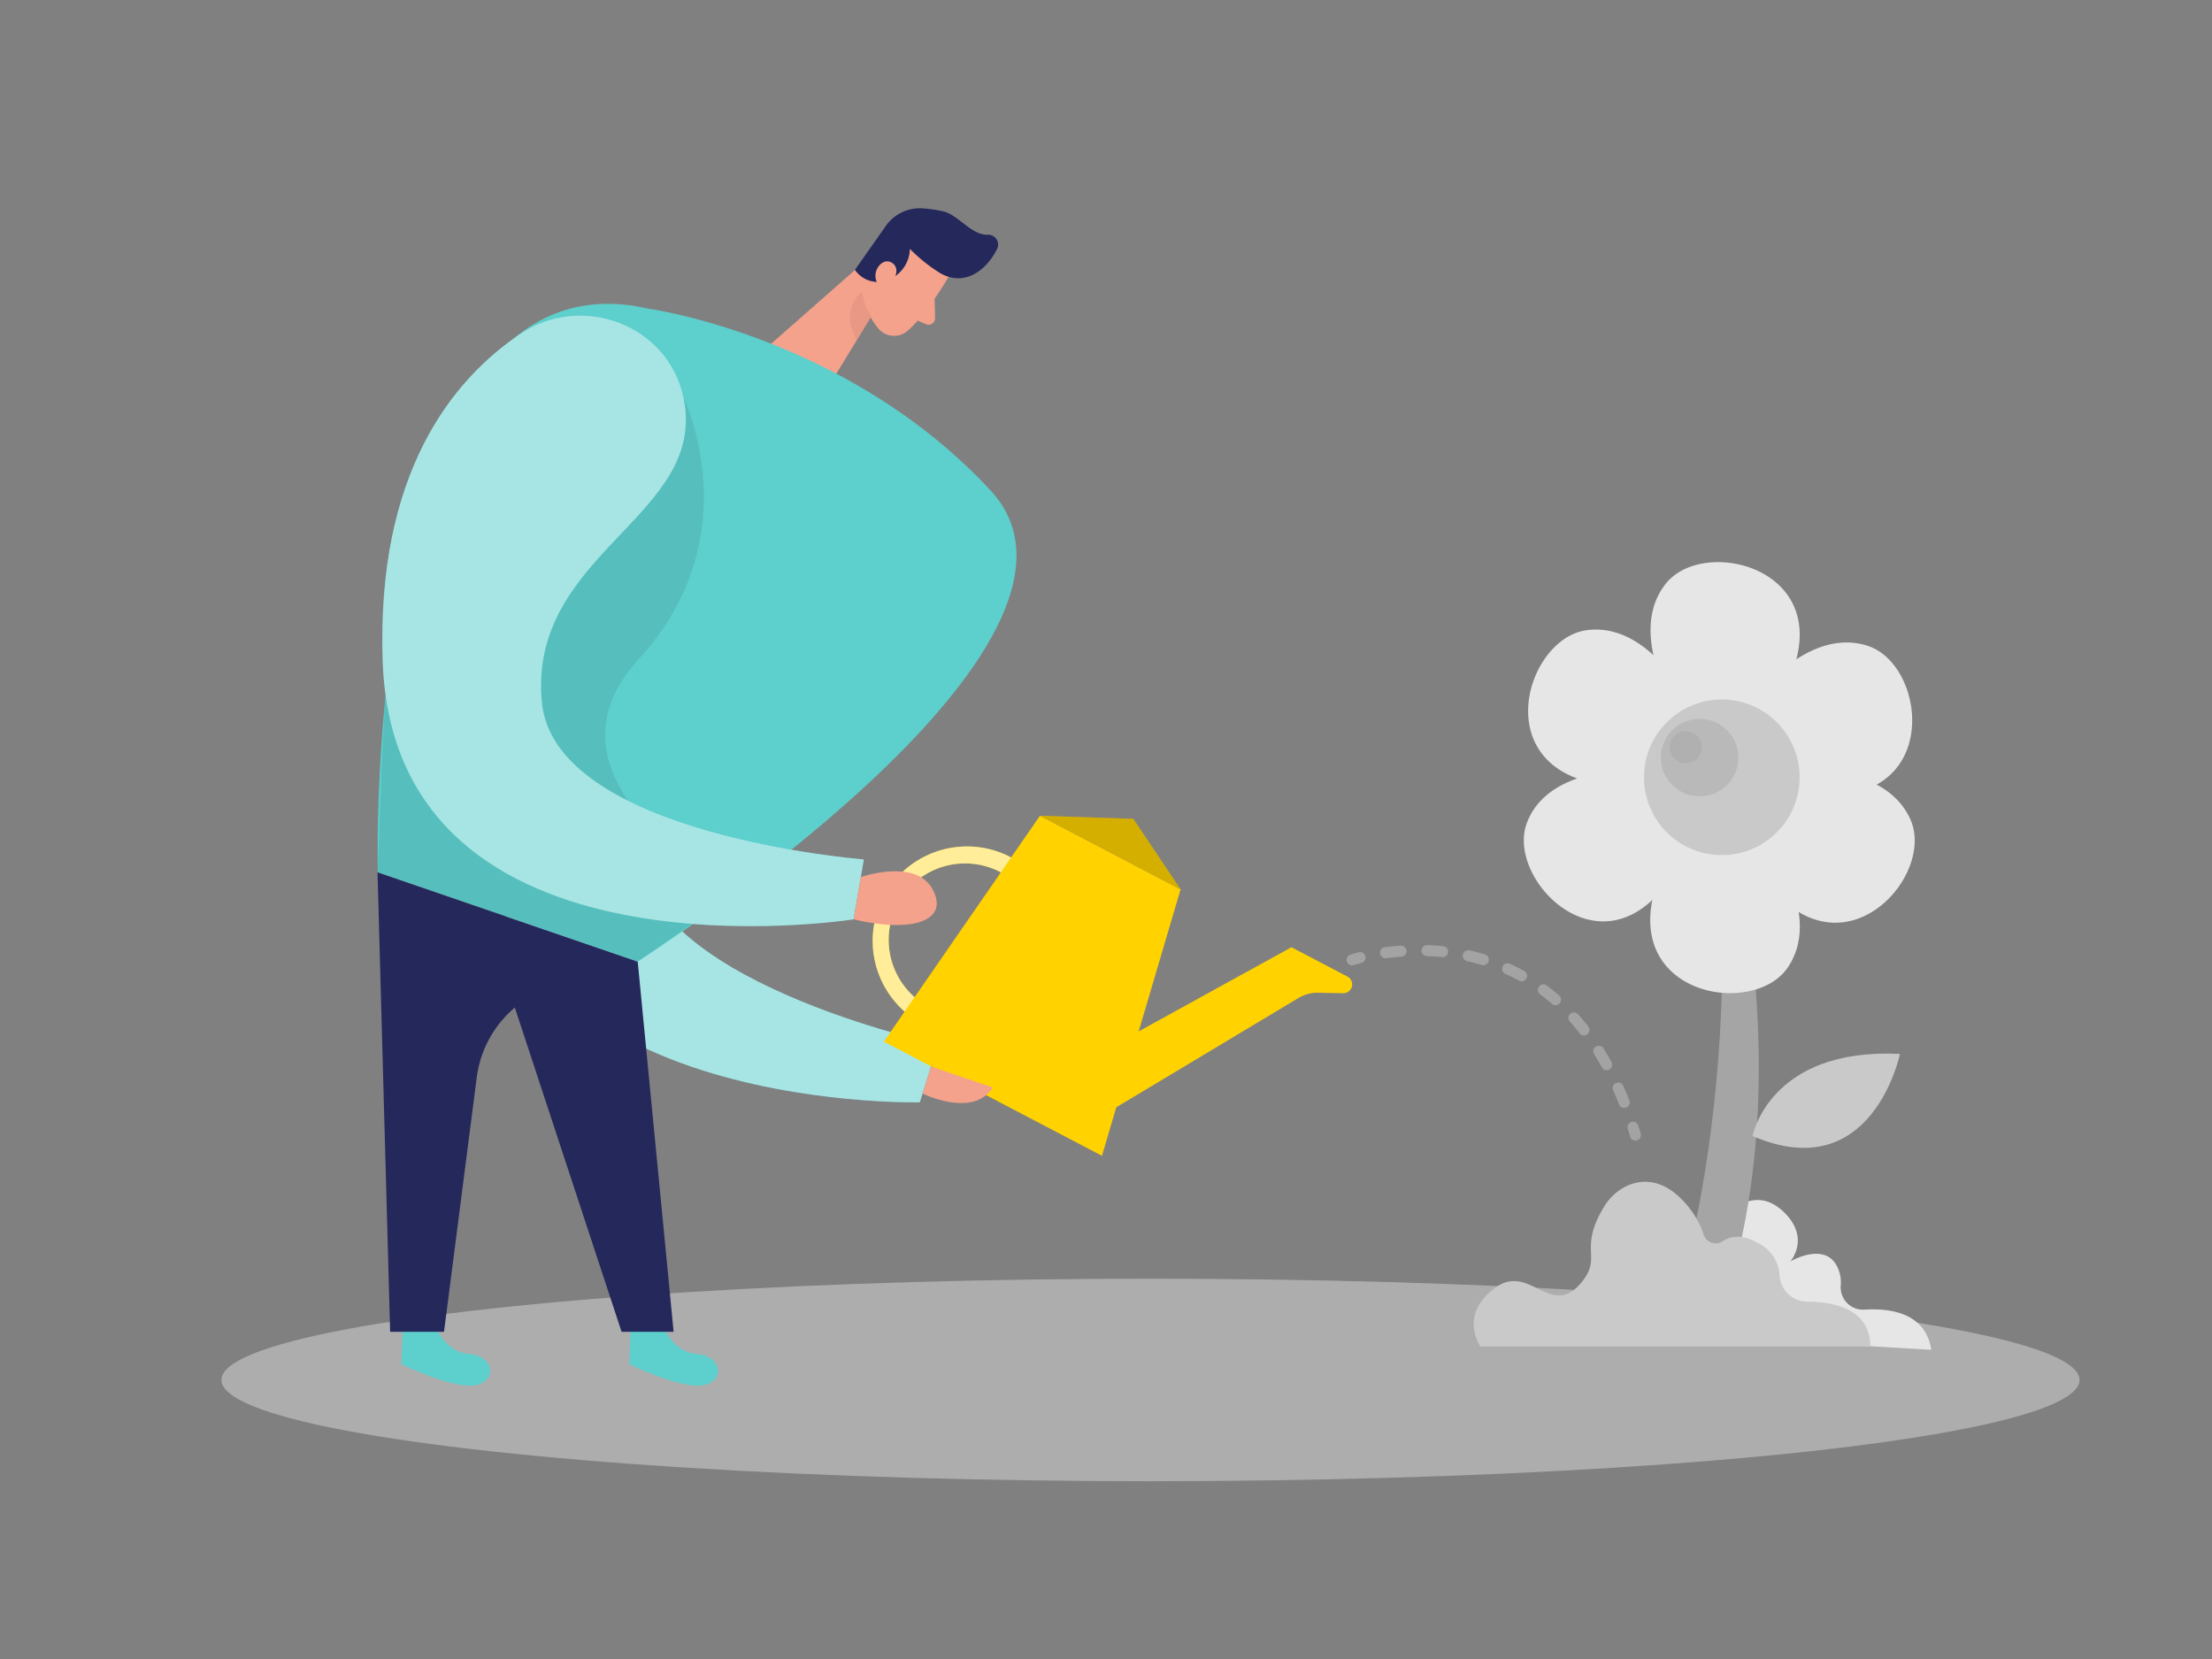 <svg id="Layer_1" data-name="Layer 1" xmlns="http://www.w3.org/2000/svg" viewBox="0 0 400 300"><rect x="0" y="0" width="400" height="300" fill="#808080" stroke="none"/><title>#56 watering plant</title><path d="M148.42,101.78c-1-13.43-15.64-21.34-27.72-15.38-13.12,6.49-29.21,21.36-32.54,55.46-5.82,59.48,78.17,57.47,78.17,57.47l3.29-10.48s-54.94-11.73-53.93-36C116.82,125.71,150,123.67,148.42,101.78Z" fill="#5dcfcd"/><path d="M148.42,101.78c-1-13.43-15.64-21.34-27.72-15.38-13.12,6.49-29.21,21.36-32.54,55.46-5.82,59.48,78.17,57.47,78.17,57.47l3.29-10.48s-54.94-11.73-53.93-36C116.82,125.71,150,123.67,148.42,101.78Z" fill="#fff" opacity="0.46"/><ellipse cx="208.04" cy="249.54" rx="168" ry="18.31" fill="#e6e6e6" opacity="0.45"/><path d="M78.74,239.82s1.73,4.71,6,5,5.4,4.49,1.58,5.6-13.73-3.73-13.73-3.73l.23-6.15Z" fill="#5dcfcd"/><path d="M119.94,239.82s1.73,4.71,6,5,5.41,4.49,1.59,5.6-13.74-3.73-13.74-3.73l.23-6.15Z" fill="#5dcfcd"/><path d="M171.52,50.06s-3.61,6.42-7.39,9.75a3.71,3.71,0,0,1-5.24-.35c-1.65-1.93-3.32-5-1.8-8.69l1.81-6.55A6.63,6.63,0,0,1,165.3,40C170.42,39.91,173.93,46.25,171.52,50.06Z" fill="#f4a28c"/><polygon points="157.31 46.45 139.17 62.4 148.67 71.77 157.82 56.79 157.31 46.45" fill="#f4a28c"/><path d="M169.84,49.28A29.81,29.81,0,0,1,164.53,45a6.15,6.15,0,0,1-3.81,5.57,5,5,0,0,1-6.12-1.77l5.45-7.75A7.53,7.53,0,0,1,167,37.69a25.19,25.19,0,0,1,3.48.51c2.87.63,5.14,4.39,8.19,4.25A1.78,1.78,0,0,1,180.31,45c-1.27,2.62-4.25,6.07-8.36,5.17A6.87,6.87,0,0,1,169.84,49.28Z" fill="#24285b"/><path d="M161.5,50.84s1.55-2.37-.33-3.4-4.15,2.4-2,4.35Z" fill="#f4a28c"/><path d="M169,54l.09,3.51a1.18,1.18,0,0,1-1.66,1.11l-2.62-1.15Z" fill="#f4a28c"/><path d="M157.56,57.22a9,9,0,0,1-1.63-4.54s-4.28,3.11-1,8.83Z" fill="#ce8172" opacity="0.31"/><path d="M313,219.11s4.5-4.75,9.5,0,1.25,9,1.25,9,6.25-3.7,8.5,1a6.35,6.35,0,0,1,.61,3.4,4.05,4.05,0,0,0,4.38,4.31c5-.29,11,.78,12,7.27l-21-1.25-16.94-12.3Z" fill="#e6e6e6"/><path d="M301.24,241.17s16.2-42.34,7.87-106.67c0,0,20.26,59.82-.24,109Z" fill="#a5a5a5"/><path d="M117.35,55.84s35.75,4.87,61.74,32.8-63.77,85.25-63.77,85.25l-47-16.13S65.2,43.76,117.35,55.84Z" fill="#5dcfcd"/><path d="M172.57,188.15l-.23-.1-5.74-3a17.06,17.06,0,0,1,15.82-30.22l5.74,3a1.62,1.62,0,1,1-1.5,2.88l-5.74-3a13.81,13.81,0,0,0-12.81,24.48l5.74,3a1.63,1.63,0,0,1-1.28,3Z" fill="#ffd200"/><path d="M123.6,71.94s12.32,25-8.15,47.32,17.8,42.06,17.8,42.06l-17.93,12.57-47-16.13S69,136,69.71,125.54,123.6,71.94,123.6,71.94Z" opacity="0.08"/><path d="M172.57,188.15l-.23-.1-5.74-3a17.06,17.06,0,0,1,15.82-30.22l5.74,3a1.62,1.62,0,1,1-1.5,2.88l-5.74-3a13.81,13.81,0,0,0-12.81,24.48l5.74,3a1.63,1.63,0,0,1-1.28,3Z" fill="#fff" opacity="0.6"/><path d="M123.6,71.94c-2.75-13.18-18.35-19.07-29.53-11.54C81.93,68.57,68,85.46,69.21,119.69c2.17,59.73,85.14,46.55,85.14,46.55l1.86-10.83s-56-4.31-58.24-28.48C95.47,99.87,128.08,93.42,123.6,71.94Z" fill="#5dcfcd"/><path d="M123.6,71.94c-2.75-13.18-18.35-19.07-29.53-11.54C81.93,68.57,68,85.46,69.21,119.69c2.17,59.73,85.14,46.55,85.14,46.55l1.86-10.83s-56-4.31-58.24-28.48C95.47,99.87,128.08,93.42,123.6,71.94Z" fill="#fff" opacity="0.46"/><polygon points="188.06 147.51 159.83 188.36 199.27 209.01 213.49 160.82 188.06 147.51" fill="#ffd200"/><path d="M192,194.17l41.53-22.88,10.16,5.32a1.6,1.6,0,0,1-.77,3l-4.62-.09a6.73,6.73,0,0,0-3.58,1l-39.35,23.6Z" fill="#ffd200"/><path d="M155.66,158.61s9.92-3.51,13,2.24-3.87,7.9-14.3,5.39Z" fill="#f4a28c"/><polygon points="188.06 147.51 204.94 148.07 213.49 160.82 188.06 147.51" fill="#ffd200"/><polygon points="188.06 147.51 204.94 148.07 213.49 160.82 188.06 147.51" opacity="0.17"/><path d="M166.83,197.75s9.15,4.52,12.69-1.1l-11.16-3.79Z" fill="#f4a28c"/><g opacity="0.48"><path d="M244.5,173.57s.51-.17,1.44-.41" fill="none" stroke="#c9c9c9" stroke-linecap="round" stroke-linejoin="round" stroke-width="2"/><path d="M250.55,172.28c10.86-1.46,33.46-.52,44,29.32" fill="none" stroke="#c9c9c9" stroke-linecap="round" stroke-linejoin="round" stroke-width="2" stroke-dasharray="2.82 4.7"/><path d="M295.3,203.83c.15.47.3.94.44,1.43" fill="none" stroke="#c9c9c9" stroke-linecap="round" stroke-linejoin="round" stroke-width="2"/></g><path d="M68.27,157.76l2.28,83.07h9.74l5.92-46a19.86,19.86,0,0,1,14.1-16.51l15-4.42Z" fill="#24285b"/><polygon points="115.32 173.89 121.81 240.83 112.4 240.83 91.8 178.26 115.32 173.89" fill="#24285b"/><path d="M316.92,205.43s3-16,26.65-14.85C343.57,190.58,338.61,214.76,316.92,205.43Z" fill="#c9c9c9"/><path d="M305,131.55s-11.71-16-3.78-26,38.31-.65,16.47,26.63Z" fill="#e6e6e6"/><path d="M314.7,129.44s10.82-16.57,23-12.67,14.06,35.64-19.15,24.78Z" fill="#e6e6e6"/><path d="M320.75,139.43s19.58-2.89,24.74,8.81-17.34,34.17-31.25,2.11Z" fill="#e6e6e6"/><path d="M317.58,149.29s12.88,15,5.73,25.63-38.15,3.52-18.44-25.32Z" fill="#e6e6e6"/><path d="M307.34,130.43s-7.77-18.2-20.45-16.47-20.05,32.64,14.55,27.73Z" fill="#e6e6e6"/><path d="M299.57,139.27s-19.14-2.1-23.48,9.58,18.76,32.88,30.42.89Z" fill="#e6e6e6"/><circle cx="311.36" cy="140.56" r="14.07" fill="#c9c9c9"/><circle cx="307.34" cy="137" r="7.01" fill="#a5a5a5" opacity="0.43"/><circle cx="304.84" cy="135.12" r="2.92" fill="#a5a5a5" opacity="0.43"/><path d="M267.71,243.49s-4-5.57,2.5-10.5,10.24,6,16-1.38c3.5-4.5-.88-5.76,4-13.62,2.25-3.63,8.25-7,14-1a16.13,16.13,0,0,1,3.87,6.27,2.28,2.28,0,0,0,3.42,1.21c1.53-1,3.67-1.33,6.55.39a6.84,6.84,0,0,1,3.74,5.6,5.08,5.08,0,0,0,4.94,4.93c5.15,0,11.48,1.43,11.48,8.1Z" fill="#c9c9c9"/></svg>